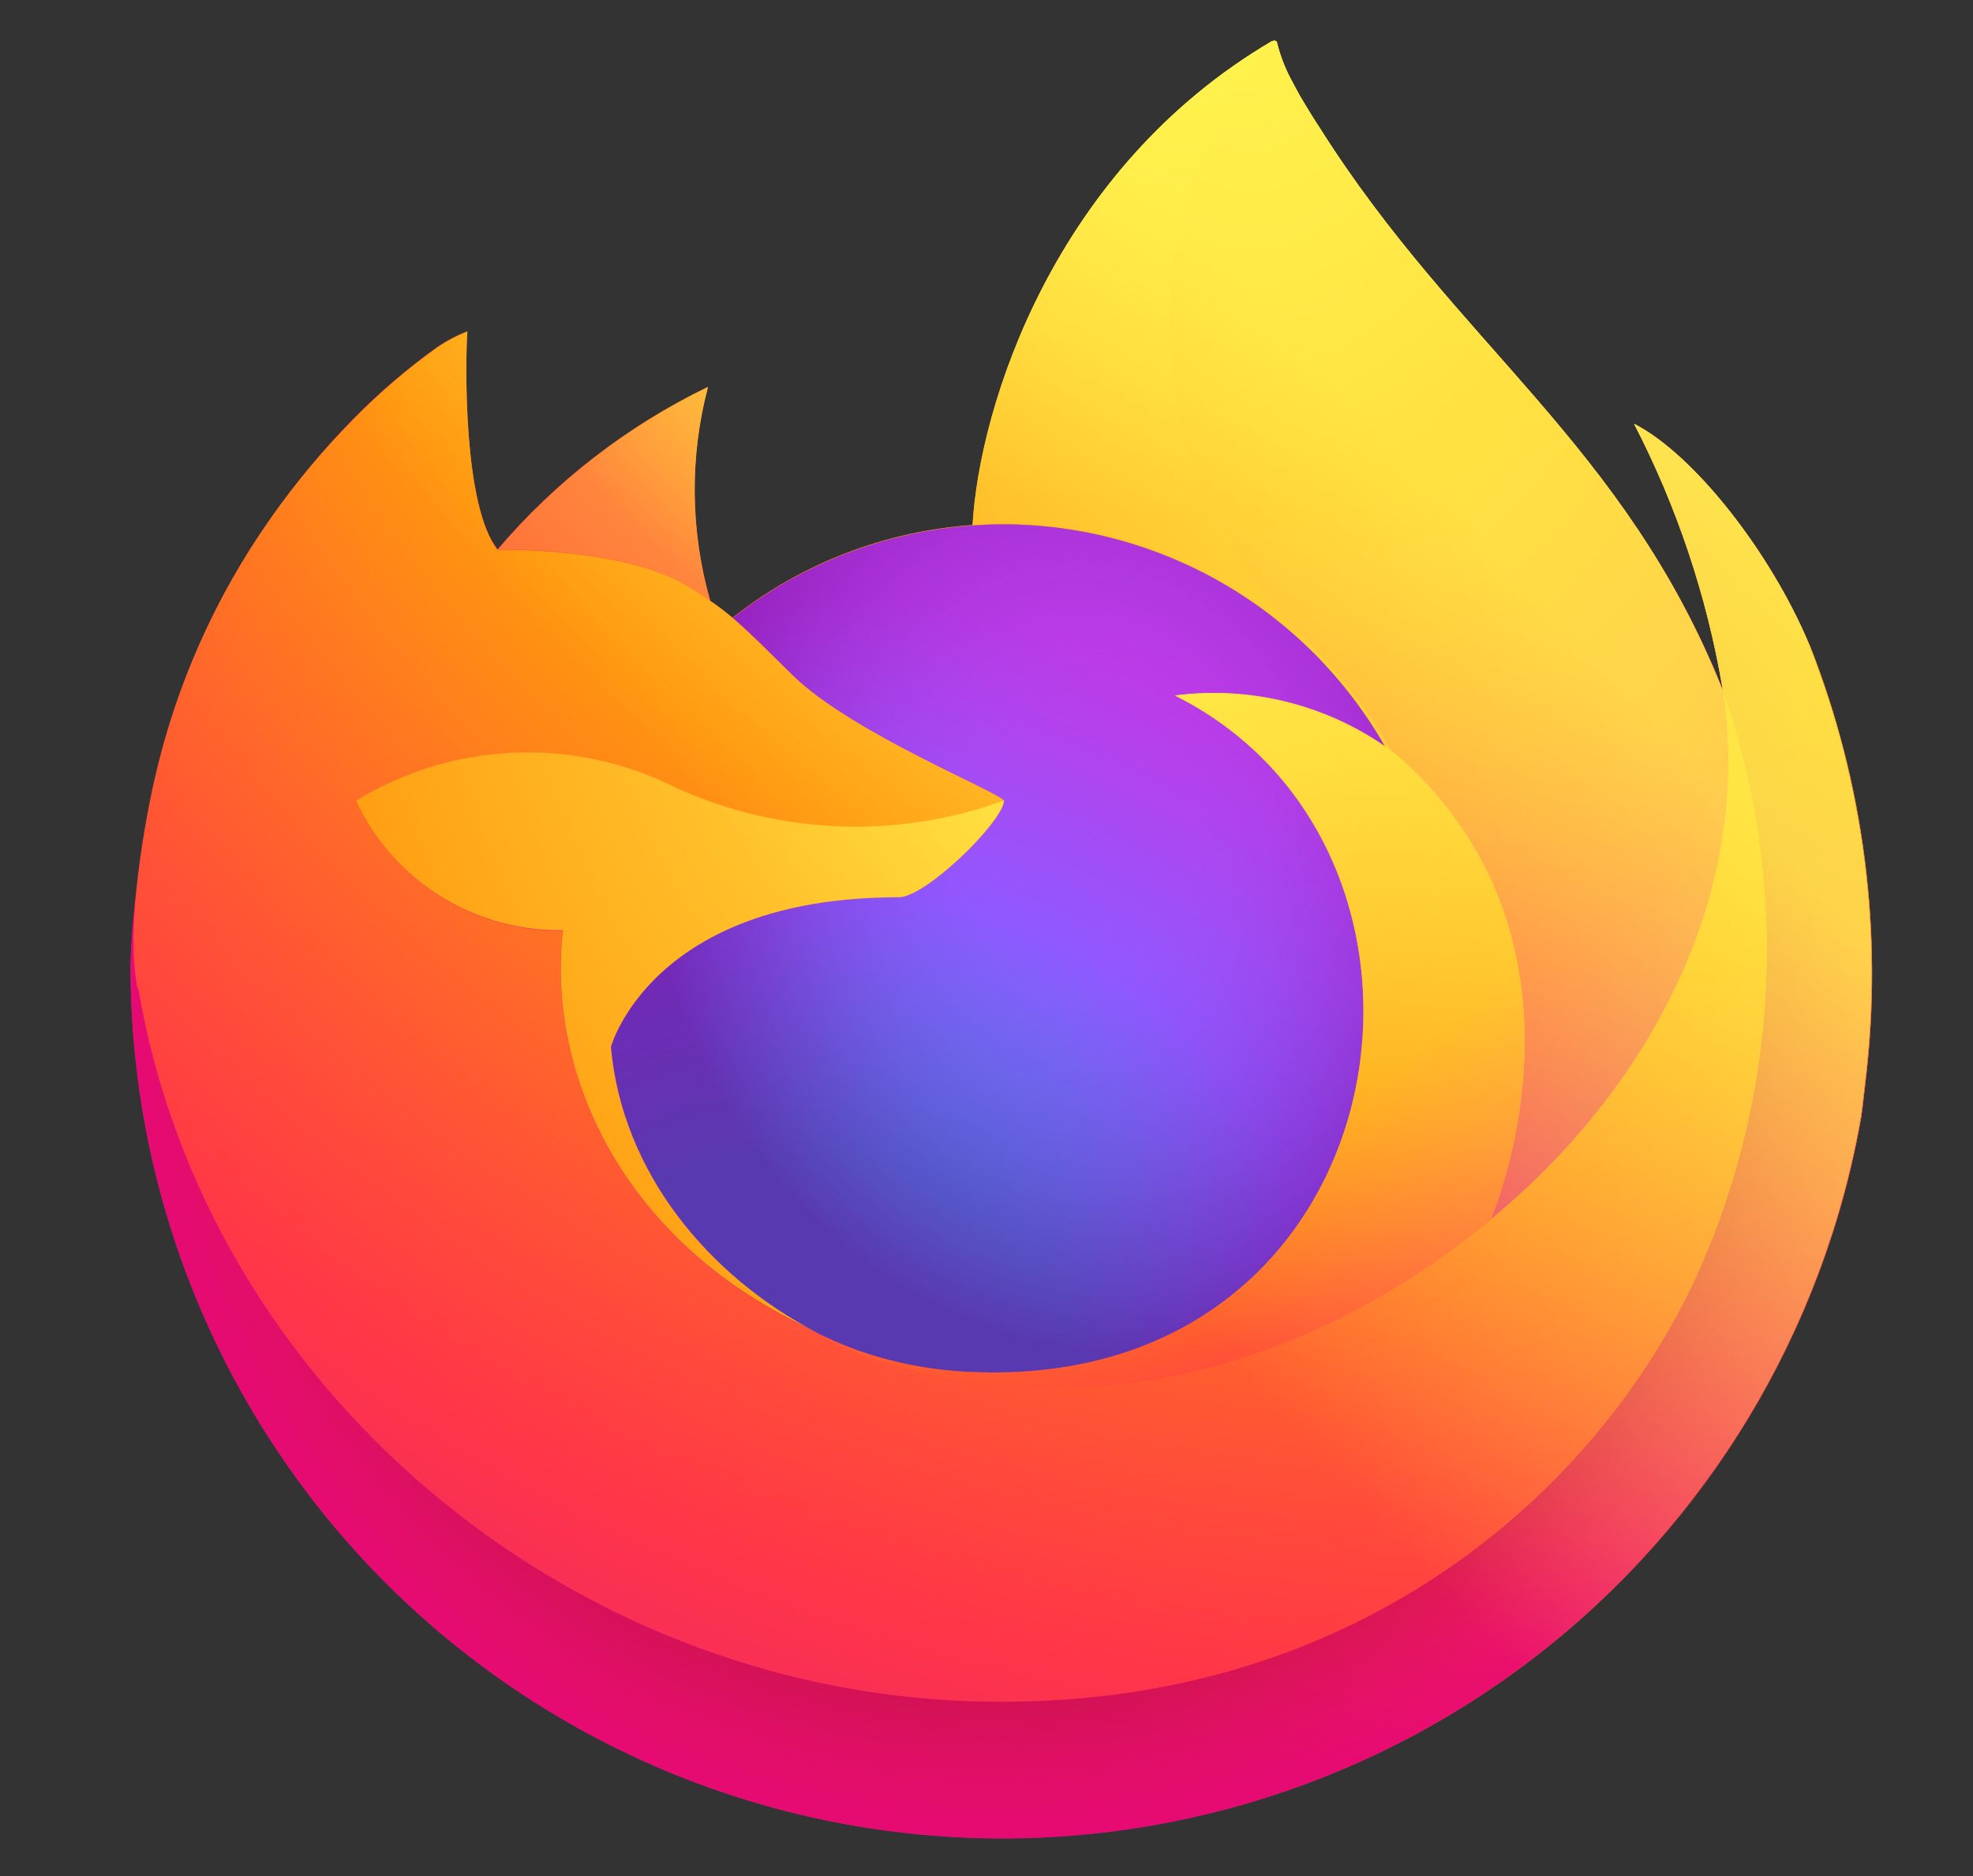 <svg width="387" height="368" viewBox="0 0 387 368" fill="none" xmlns="http://www.w3.org/2000/svg">
<rect x="0" y="0" width="387" height="368" fill="#333333" stroke="none"/>
<path d="M354.85 126.354C347.349 108.446 332.348 89.171 320.523 83.128C328.943 99.406 334.792 116.889 337.863 134.956V135.264C318.581 87.054 285.799 67.646 259.017 25.302C257.605 23.185 256.281 21.024 254.957 18.774C254.207 17.451 253.634 16.304 253.06 15.245C251.945 13.089 251.086 10.809 250.501 8.453C250.503 8.35 250.469 8.249 250.404 8.168C250.34 8.088 250.249 8.032 250.148 8.012C250.006 7.957 249.849 7.957 249.707 8.012V8.1C249.707 8.188 249.575 8.1 249.575 8.1V8.012C206.688 33.153 192.083 79.732 190.76 102.977C173.597 104.167 157.191 110.5 143.682 121.15C142.272 119.953 140.8 118.834 139.269 117.797C135.365 104.122 135.212 89.649 138.828 75.894C123.032 83.54 108.999 94.385 97.618 107.741C90.779 99.184 91.264 70.866 91.662 64.956C89.649 65.75 87.726 66.755 85.926 67.955C79.924 72.228 74.313 77.025 69.159 82.29C63.339 88.232 58.026 94.65 53.275 101.477C42.282 117.055 34.485 134.654 30.332 153.261L30.023 154.451C29.714 155.907 28.523 163.45 28.346 165.037V165.479C26.863 173.253 25.949 181.125 25.611 189.032L25.611 189.915C25.68 232.696 41.791 273.896 70.763 305.382C99.734 336.868 139.462 356.351 182.101 359.985C224.741 363.619 267.194 351.139 301.079 325.01C334.964 298.881 357.818 261.002 365.13 218.85C365.439 216.644 365.66 214.439 365.924 212.233C369.466 183.135 365.674 153.614 354.894 126.354H354.85ZM157.756 260.135C158.551 260.576 159.301 261.017 160.095 261.326L160.227 261.414C159.433 261.003 158.624 260.561 157.801 260.091L157.756 260.135ZM337.907 135.22V135.088V135.264V135.22Z" fill="url(#paint0_linear_6_102)"/>
<path d="M354.85 126.354C347.349 108.446 332.348 89.171 320.523 83.128C328.943 99.406 334.792 116.889 337.863 134.956V135.308C351.054 173.014 349.157 214.356 332.568 250.696C312.978 292.731 265.503 335.825 191.245 333.708C111.031 331.503 40.348 271.956 27.111 193.973C24.728 181.622 27.111 175.447 28.346 165.435C26.704 173.184 25.788 181.069 25.611 188.988V189.871C25.68 232.651 41.791 273.852 70.763 305.338C99.734 336.824 139.462 356.307 182.101 359.941C224.741 363.575 267.194 351.095 301.079 324.966C334.964 298.837 357.818 260.958 365.13 218.806C365.439 216.6 365.66 214.395 365.924 212.189C369.466 183.091 365.674 153.57 354.894 126.31L354.85 126.354Z" fill="url(#paint1_radial_6_102)"/>
<path d="M354.85 126.354C347.349 108.446 332.348 89.171 320.523 83.128C328.943 99.406 334.792 116.889 337.863 134.956V135.308C351.054 173.014 349.157 214.356 332.568 250.696C312.978 292.731 265.503 335.825 191.245 333.708C111.031 331.503 40.348 271.956 27.111 193.973C24.728 181.622 27.111 175.447 28.346 165.435C26.704 173.184 25.788 181.069 25.611 188.988V189.871C25.68 232.651 41.791 273.852 70.763 305.338C99.734 336.824 139.462 356.307 182.101 359.941C224.741 363.575 267.194 351.095 301.079 324.966C334.964 298.837 357.818 260.958 365.13 218.806C365.439 216.6 365.66 214.395 365.924 212.189C369.466 183.091 365.674 153.57 354.894 126.31L354.85 126.354Z" fill="url(#paint2_radial_6_102)"/>
<path d="M271.724 146.424C272.165 146.688 272.43 146.953 272.783 147.218C268.489 139.596 263.142 132.617 256.899 126.487C203.776 73.38 243 11.276 249.619 8.144V8.012C206.732 33.154 192.128 79.732 190.804 102.977C192.789 102.845 194.775 102.712 196.805 102.712C212.036 102.734 226.991 106.786 240.149 114.455C253.308 122.125 264.201 133.139 271.724 146.38V146.424Z" fill="url(#paint3_radial_6_102)"/>
<path d="M196.937 157.098C196.628 161.288 181.626 175.976 176.332 175.976C127.709 175.976 119.856 205.353 119.856 205.353C121.973 230.141 139.269 250.52 160.095 261.37L163.007 262.693C164.684 263.429 166.36 264.12 168.037 264.767C175.192 267.31 182.688 268.767 190.274 269.089C275.518 273.059 292.02 167.199 230.514 136.455C245.022 134.588 259.708 138.171 271.724 146.512C264.201 133.272 253.308 122.257 240.149 114.588C226.991 106.918 212.036 102.867 196.804 102.845C194.775 102.845 192.834 102.933 190.804 103.065C173.641 104.255 157.235 110.588 143.726 121.238C146.373 123.443 149.285 126.354 155.506 132.486C167.11 143.954 196.849 155.731 196.981 157.186L196.937 157.098Z" fill="url(#paint4_radial_6_102)"/>
<path d="M196.937 157.098C196.628 161.288 181.627 175.976 176.332 175.976C127.709 175.976 119.856 205.353 119.856 205.353C121.973 230.141 139.269 250.52 160.095 261.37L163.007 262.693C164.684 263.429 166.36 264.12 168.037 264.767C175.192 267.31 182.688 268.767 190.274 269.089C275.518 273.059 292.02 167.199 230.514 136.455C245.022 134.588 259.708 138.171 271.724 146.512C264.201 133.272 253.308 122.257 240.149 114.588C226.991 106.918 212.036 102.867 196.804 102.845C194.775 102.845 192.834 102.933 190.804 103.065C173.641 104.255 157.235 110.588 143.726 121.238C146.373 123.443 149.285 126.354 155.506 132.486C167.11 143.954 196.849 155.731 196.981 157.186L196.937 157.098Z" fill="url(#paint5_radial_6_102)"/>
<path d="M135.784 115.46C137.107 116.342 138.299 117.092 139.313 117.797C135.409 104.122 135.256 89.649 138.872 75.894C123.076 83.54 109.043 94.385 97.662 107.741C98.545 107.741 123.253 107.3 135.784 115.416V115.46Z" fill="url(#paint6_radial_6_102)"/>
<path d="M27.155 193.973C40.392 271.912 110.987 331.458 191.289 333.708C265.547 335.825 312.978 292.687 332.568 250.696C349.157 214.356 351.054 173.014 337.863 135.308V135.132V134.956L337.951 135.264C343.952 174.874 323.832 213.204 292.329 239.14L292.196 239.36C230.867 289.335 172.184 269.53 160.271 261.414C159.389 261.032 158.551 260.62 157.756 260.179C122.018 243.109 107.193 210.513 110.369 182.549C101.879 182.677 93.534 180.34 86.345 175.823C79.156 171.306 73.431 164.802 69.865 157.098C79.259 151.347 89.969 148.097 100.975 147.657C111.981 147.217 122.916 149.602 132.739 154.584C152.977 163.757 175.999 164.66 196.893 157.098C196.804 155.687 167.066 143.865 155.418 132.397C149.241 126.31 146.329 123.399 143.681 121.194C142.272 119.998 140.799 118.878 139.269 117.842C138.254 117.136 137.151 116.386 135.74 115.504C123.297 107.388 98.501 107.829 97.662 107.829H97.574C90.823 99.272 91.264 70.954 91.662 65.044C89.649 65.838 87.726 66.843 85.926 68.043C79.922 72.33 74.311 77.142 69.159 82.422C63.295 88.345 57.938 94.749 53.143 101.566C42.15 117.143 34.352 134.743 30.2 153.349C30.111 153.702 24.022 180.255 27.023 194.017L27.155 193.973Z" fill="url(#paint7_radial_6_102)"/>
<path d="M256.943 126.487C263.186 132.616 268.533 139.595 272.827 147.218C273.709 147.968 274.592 148.673 275.386 149.335C314.213 185.063 293.917 235.567 292.373 239.184C323.832 213.248 343.996 174.918 337.951 135.308C318.537 87.098 285.799 67.69 258.972 25.346C257.649 23.229 256.325 21.068 255.001 18.818C254.251 17.495 253.678 16.348 253.104 15.29C251.97 13.121 251.097 10.826 250.501 8.453C250.503 8.35 250.469 8.249 250.404 8.168C250.34 8.088 250.249 8.032 250.148 8.012C250.006 7.957 249.849 7.957 249.707 8.012V8.1C249.707 8.188 249.574 8.1 249.574 8.1C242.956 11.276 203.688 73.38 256.899 126.487H256.943Z" fill="url(#paint8_radial_6_102)"/>
<path d="M275.342 149.335C274.592 148.629 273.709 147.924 272.783 147.218L271.724 146.424C259.69 138.088 244.987 134.52 230.47 136.411C291.976 167.199 275.474 273.147 190.23 269.089C182.661 268.777 175.18 267.334 168.037 264.811C166.36 264.223 164.684 263.546 163.007 262.782C162.036 262.341 161.11 261.9 160.139 261.458H160.271C172.184 269.574 230.867 289.423 292.285 239.404L292.373 239.228C293.917 235.699 314.213 185.107 275.43 149.423L275.342 149.335Z" fill="url(#paint9_radial_6_102)"/>
<path d="M119.811 205.353C119.811 205.353 127.753 175.976 176.288 175.976C181.582 175.976 196.584 161.288 196.937 157.01C176.023 164.609 152.964 163.723 132.695 154.54C122.872 149.558 111.937 147.173 100.931 147.613C89.925 148.053 79.215 151.303 69.821 157.054C73.4 164.763 79.141 171.268 86.347 175.778C93.552 180.288 101.913 182.609 110.413 182.46C107.193 210.425 121.973 243.021 157.756 260.091C158.551 260.532 159.301 260.885 160.095 261.282C139.225 250.475 121.973 230.097 119.811 205.264V205.353Z" fill="url(#paint10_radial_6_102)"/>
<path d="M354.85 126.354C347.349 108.446 332.348 89.171 320.523 83.128C328.943 99.406 334.792 116.889 337.863 134.956V135.264C318.581 87.054 285.799 67.646 259.017 25.302C257.605 23.185 256.281 21.024 254.957 18.774C254.207 17.451 253.634 16.304 253.06 15.245C251.945 13.089 251.086 10.809 250.501 8.453C250.503 8.35 250.469 8.249 250.404 8.168C250.34 8.088 250.249 8.032 250.148 8.012C250.006 7.957 249.849 7.957 249.707 8.012V8.1C249.707 8.188 249.575 8.1 249.575 8.1V8.012C206.688 33.153 192.083 79.732 190.76 102.977C192.745 102.845 194.731 102.712 196.76 102.712C211.992 102.734 226.947 106.786 240.105 114.455C253.264 122.125 264.157 133.139 271.68 146.38C259.652 138.07 244.967 134.518 230.47 136.411C291.976 167.199 275.474 273.147 190.23 269.089C182.646 268.781 175.15 267.339 167.993 264.811C166.316 264.222 164.639 263.546 162.963 262.782L160.051 261.458H160.183C159.389 261.076 158.58 260.664 157.756 260.223C158.551 260.664 159.301 261.105 160.095 261.414C139.225 250.608 121.973 230.23 119.811 205.397C119.811 205.397 127.753 176.065 176.288 176.065C181.582 176.065 196.584 161.376 196.937 157.098C196.849 155.775 167.11 143.865 155.462 132.485C149.285 126.31 146.329 123.443 143.726 121.238C142.317 120.042 140.844 118.923 139.313 117.886C135.409 104.21 135.256 89.737 138.872 75.983C123.076 83.629 109.043 94.473 97.662 107.829C90.823 99.272 91.309 70.954 91.706 65.044C89.693 65.838 87.77 66.843 85.97 68.043C79.968 72.316 74.357 77.114 69.203 82.378C63.383 88.321 58.07 94.739 53.319 101.566C42.327 117.143 34.529 134.743 30.376 153.349L30.023 154.451C29.714 155.907 28.258 163.582 28.038 165.214C26.721 173.096 25.882 181.05 25.523 189.032V189.915C25.592 232.696 41.702 273.896 70.674 305.382C99.646 336.868 139.373 356.351 182.013 359.985C224.653 363.619 267.106 351.139 300.991 325.01C334.876 298.881 357.73 261.002 365.042 218.85C365.351 216.644 365.571 214.439 365.836 212.233C369.378 183.135 365.586 153.614 354.806 126.354H354.85Z" fill="url(#paint11_linear_6_102)"/>
<defs>
<linearGradient id="paint0_linear_6_102" x1="332.369" y1="62.629" x2="39.774" y2="326.994" gradientUnits="userSpaceOnUse">
<stop offset="0.048" stop-color="#FFF44F"/>
<stop offset="0.111" stop-color="#FFE847"/>
<stop offset="0.225" stop-color="#FFC830"/>
<stop offset="0.368" stop-color="#FF980E"/>
<stop offset="0.401" stop-color="#FF8B16"/>
<stop offset="0.462" stop-color="#FF672A"/>
<stop offset="0.534" stop-color="#FF3647"/>
<stop offset="0.705" stop-color="#E31587"/>
</linearGradient>
<radialGradient id="paint1_radial_6_102" cx="0" cy="0" r="1" gradientUnits="userSpaceOnUse" gradientTransform="translate(324.816 47.176) scale(356.493 356.382)">
<stop offset="0.129" stop-color="#FFBD4F"/>
<stop offset="0.186" stop-color="#FFAC31"/>
<stop offset="0.247" stop-color="#FF9D17"/>
<stop offset="0.283" stop-color="#FF980E"/>
<stop offset="0.403" stop-color="#FF563B"/>
<stop offset="0.467" stop-color="#FF3750"/>
<stop offset="0.71" stop-color="#F5156C"/>
<stop offset="0.782" stop-color="#EB0878"/>
<stop offset="0.86" stop-color="#E50080"/>
</radialGradient>
<radialGradient id="paint2_radial_6_102" cx="0" cy="0" r="1" gradientUnits="userSpaceOnUse" gradientTransform="translate(194.55 192.874) scale(356.493 356.382)">
<stop offset="0.3" stop-color="#960E18"/>
<stop offset="0.351" stop-color="#B11927" stop-opacity="0.74"/>
<stop offset="0.435" stop-color="#DB293D" stop-opacity="0.343"/>
<stop offset="0.497" stop-color="#F5334B" stop-opacity="0.094"/>
<stop offset="0.53" stop-color="#FF3750" stop-opacity="0"/>
</radialGradient>
<radialGradient id="paint3_radial_6_102" cx="0" cy="0" r="1" gradientUnits="userSpaceOnUse" gradientTransform="translate(237.529 -33.702) scale(258.264 258.184)">
<stop offset="0.132" stop-color="#FFF44F"/>
<stop offset="0.252" stop-color="#FFDC3E"/>
<stop offset="0.506" stop-color="#FF9D12"/>
<stop offset="0.526" stop-color="#FF980E"/>
</radialGradient>
<radialGradient id="paint4_radial_6_102" cx="0" cy="0" r="1" gradientUnits="userSpaceOnUse" gradientTransform="translate(155.118 285.965) scale(169.742 169.689)">
<stop offset="0.353" stop-color="#3A8EE6"/>
<stop offset="0.472" stop-color="#5C79F0"/>
<stop offset="0.669" stop-color="#9059FF"/>
<stop offset="1" stop-color="#C139E6"/>
</radialGradient>
<radialGradient id="paint5_radial_6_102" cx="0" cy="0" r="1" gradientUnits="userSpaceOnUse" gradientTransform="translate(214.031 163.667) rotate(-13.588) scale(89.995 105.332)">
<stop offset="0.206" stop-color="#9059FF" stop-opacity="0"/>
<stop offset="0.278" stop-color="#8C4FF3" stop-opacity="0.064"/>
<stop offset="0.747" stop-color="#7716A8" stop-opacity="0.45"/>
<stop offset="0.975" stop-color="#6E008B" stop-opacity="0.6"/>
</radialGradient>
<radialGradient id="paint6_radial_6_102" cx="0" cy="0" r="1" gradientUnits="userSpaceOnUse" gradientTransform="translate(190.049 32.593) scale(122.112 122.074)">
<stop stop-color="#FFE226"/>
<stop offset="0.121" stop-color="#FFDB27"/>
<stop offset="0.295" stop-color="#FFC82A"/>
<stop offset="0.502" stop-color="#FFA930"/>
<stop offset="0.732" stop-color="#FF7E37"/>
<stop offset="0.792" stop-color="#FF7139"/>
</radialGradient>
<radialGradient id="paint7_radial_6_102" cx="0" cy="0" r="1" gradientUnits="userSpaceOnUse" gradientTransform="translate(286.033 -44.835) scale(520.998 520.836)">
<stop offset="0.113" stop-color="#FFF44F"/>
<stop offset="0.456" stop-color="#FF980E"/>
<stop offset="0.622" stop-color="#FF5634"/>
<stop offset="0.716" stop-color="#FF3647"/>
<stop offset="0.904" stop-color="#E31587"/>
</radialGradient>
<radialGradient id="paint8_radial_6_102" cx="0" cy="0" r="1" gradientUnits="userSpaceOnUse" gradientTransform="translate(242.12 -15.875) rotate(83.974) scale(381.735 250.605)">
<stop stop-color="#FFF44F"/>
<stop offset="0.06" stop-color="#FFE847"/>
<stop offset="0.168" stop-color="#FFC830"/>
<stop offset="0.304" stop-color="#FF980E"/>
<stop offset="0.356" stop-color="#FF8B16"/>
<stop offset="0.455" stop-color="#FF672A"/>
<stop offset="0.57" stop-color="#FF3647"/>
<stop offset="0.737" stop-color="#E31587"/>
</radialGradient>
<radialGradient id="paint9_radial_6_102" cx="0" cy="0" r="1" gradientUnits="userSpaceOnUse" gradientTransform="translate(187.173 77.809) scale(325.268 325.167)">
<stop offset="0.137" stop-color="#FFF44F"/>
<stop offset="0.48" stop-color="#FF980E"/>
<stop offset="0.592" stop-color="#FF5634"/>
<stop offset="0.655" stop-color="#FF3647"/>
<stop offset="0.904" stop-color="#E31587"/>
</radialGradient>
<radialGradient id="paint10_radial_6_102" cx="0" cy="0" r="1" gradientUnits="userSpaceOnUse" gradientTransform="translate(273.034 96.842) scale(356.003 355.893)">
<stop offset="0.094" stop-color="#FFF44F"/>
<stop offset="0.231" stop-color="#FFE141"/>
<stop offset="0.509" stop-color="#FFAF1E"/>
<stop offset="0.626" stop-color="#FF980E"/>
</radialGradient>
<linearGradient id="paint11_linear_6_102" x1="328.865" y1="61.218" x2="79.6" y2="294.5" gradientUnits="userSpaceOnUse">
<stop offset="0.167" stop-color="#FFF44F" stop-opacity="0.8"/>
<stop offset="0.266" stop-color="#FFF44F" stop-opacity="0.634"/>
<stop offset="0.489" stop-color="#FFF44F" stop-opacity="0.217"/>
<stop offset="0.6" stop-color="#FFF44F" stop-opacity="0"/>
</linearGradient>
</defs>
</svg>
